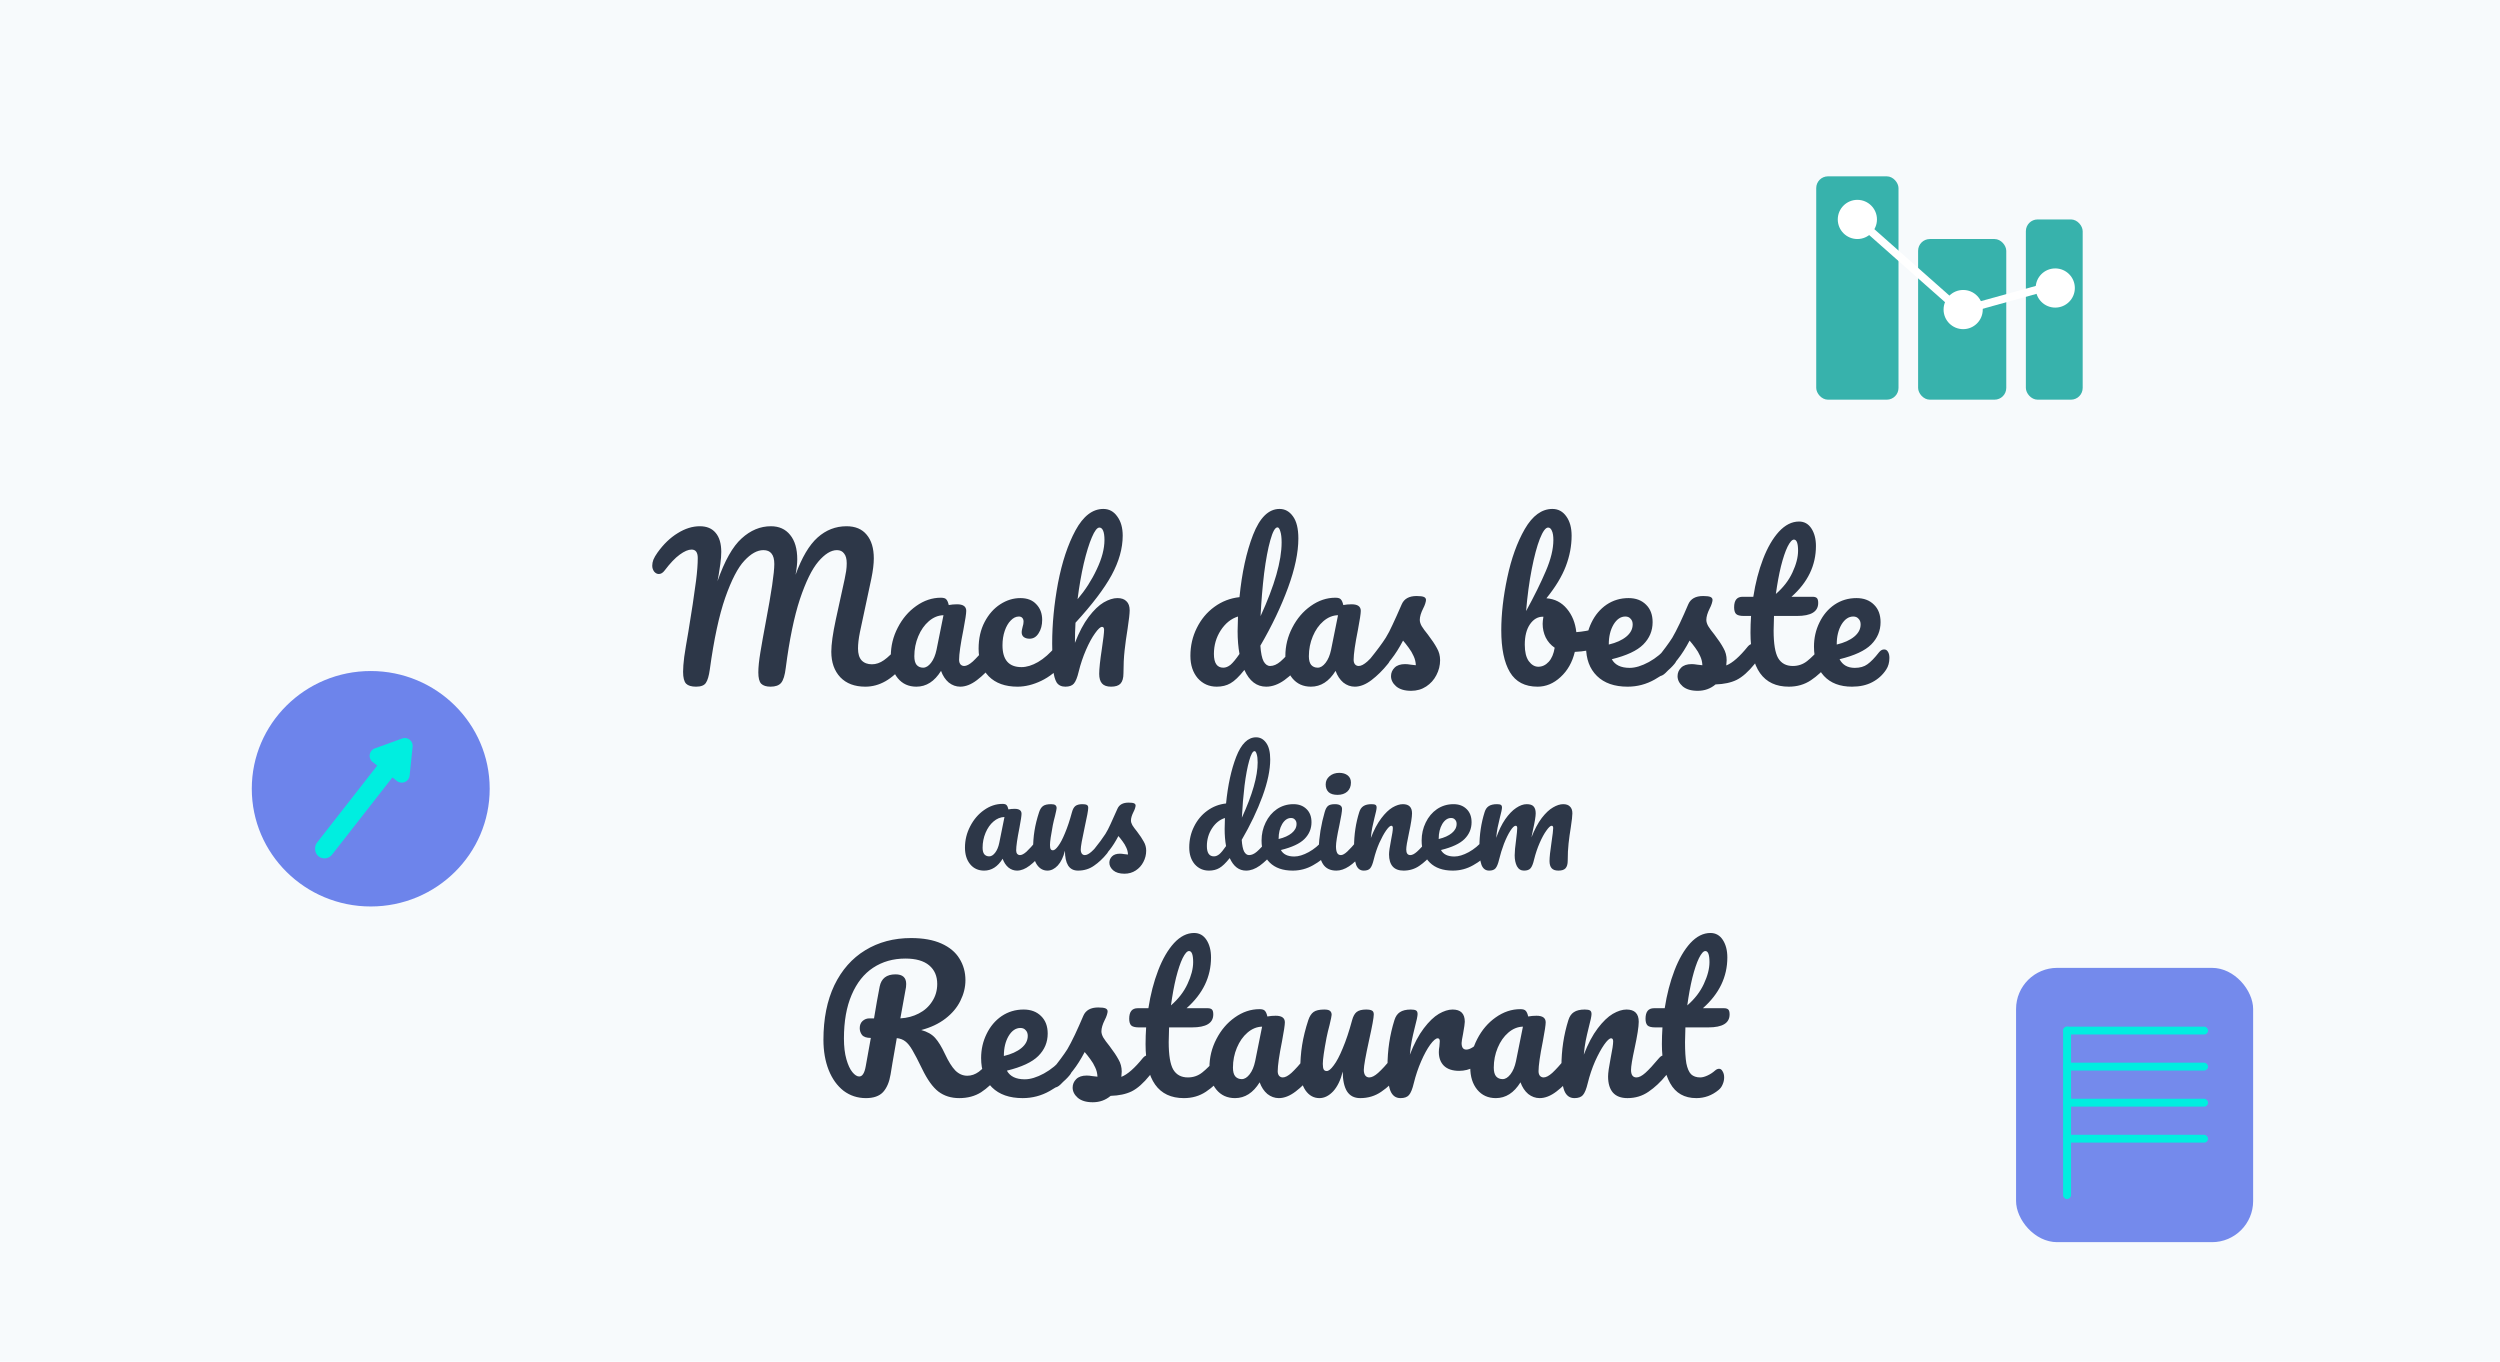 <svg width="1276" height="695" viewBox="0 0 1276 695" fill="none" xmlns="http://www.w3.org/2000/svg">
<rect width="1276" height="695" fill="#F7FAFC"/>
<g filter="url(#filter0_d)">
<path d="M355.272 348.48C352.904 348.48 351.208 347.968 350.184 346.944C349.16 345.856 348.648 343.84 348.648 340.896C348.648 338.912 348.84 336.384 349.224 333.312C349.672 330.176 350.376 325.888 351.336 320.448C353 310.4 354.312 301.696 355.272 294.336C355.848 289.728 356.136 285.888 356.136 282.816C356.136 279.936 355.08 278.496 352.968 278.496C351.304 278.496 349.288 279.36 346.92 281.088C344.616 282.752 342.056 285.44 339.24 289.152C338.344 290.368 337.352 290.976 336.264 290.976C335.368 290.976 334.568 290.56 333.864 289.728C333.224 288.832 332.904 287.84 332.904 286.752C332.904 285.728 333.096 284.704 333.48 283.68C333.928 282.592 334.632 281.376 335.592 280.032C338.664 275.744 342.088 272.448 345.864 270.144C349.64 267.776 353.416 266.592 357.192 266.592C360.712 266.592 363.4 267.712 365.256 269.952C367.176 272.192 368.136 275.456 368.136 279.744C368.136 281.472 367.976 283.52 367.656 285.888C367.336 288.192 367.048 290.08 366.792 291.552C366.536 293.024 366.344 294.048 366.216 294.624C369.864 284.192 373.96 276.928 378.504 272.832C383.048 268.672 388.04 266.592 393.48 266.592C397.64 266.592 400.904 268.064 403.272 271.008C405.704 273.952 406.92 278.112 406.92 283.488C406.92 285.6 406.632 288.224 406.056 291.36C409.256 282.528 413 276.192 417.288 272.352C421.576 268.512 426.504 266.592 432.072 266.592C436.552 266.592 439.976 268.032 442.344 270.912C444.776 273.792 445.992 277.824 445.992 283.008C445.992 285.824 445.576 289.248 444.744 293.28L438.888 320.736C438.248 323.936 437.928 326.688 437.928 328.992C437.928 331.68 438.536 333.696 439.752 335.04C441.032 336.384 442.792 337.056 445.032 337.056C447.144 337.056 449.192 336.352 451.176 334.944C453.224 333.536 455.624 331.2 458.376 327.936C459.144 327.04 460.008 326.592 460.968 326.592C461.8 326.592 462.44 326.976 462.888 327.744C463.4 328.512 463.656 329.568 463.656 330.912C463.656 333.408 463.048 335.392 461.832 336.864C458.504 340.896 455.208 343.84 451.944 345.696C448.68 347.552 445.256 348.48 441.672 348.48C436.232 348.48 431.976 346.88 428.904 343.68C425.832 340.416 424.296 336.064 424.296 330.624C424.296 326.848 425.064 321.376 426.6 314.208L430.44 296.64C430.568 296.064 430.792 295.04 431.112 293.568C431.432 292.096 431.688 290.72 431.88 289.44C432.072 288.096 432.168 286.784 432.168 285.504C432.168 283.264 431.72 281.6 430.824 280.512C429.992 279.36 428.776 278.784 427.176 278.784C424.168 278.784 421 280.736 417.672 284.64C414.408 288.48 411.272 294.88 408.264 303.84C405.32 312.8 402.92 324.448 401.064 338.784C400.616 342.624 399.816 345.216 398.664 346.56C397.576 347.84 395.784 348.48 393.288 348.48C391.112 348.48 389.512 347.968 388.488 346.944C387.528 345.92 387.048 344 387.048 341.184C387.048 338.56 387.4 335.136 388.104 330.912C388.808 326.624 389.704 321.6 390.792 315.84C393.736 300.352 395.208 290.368 395.208 285.888C395.208 283.456 394.728 281.664 393.768 280.512C392.872 279.36 391.496 278.784 389.64 278.784C386.504 278.784 383.272 280.576 379.944 284.16C376.616 287.68 373.352 293.984 370.152 303.072C367.016 312.096 364.392 324.32 362.28 339.744C361.832 343.008 361.16 345.28 360.264 346.56C359.432 347.84 357.768 348.48 355.272 348.48ZM467.729 348.48C463.761 348.48 460.593 347.04 458.225 344.16C455.857 341.28 454.673 337.504 454.673 332.832C454.673 327.712 455.857 322.88 458.225 318.336C460.593 313.728 463.729 310.048 467.633 307.296C471.601 304.48 475.793 303.072 480.209 303.072C481.617 303.072 482.545 303.36 482.993 303.936C483.505 304.448 483.921 305.408 484.241 306.816C485.585 306.56 486.993 306.432 488.465 306.432C491.601 306.432 493.169 307.552 493.169 309.792C493.169 311.136 492.689 314.336 491.729 319.392C490.257 326.752 489.521 331.872 489.521 334.752C489.521 335.712 489.745 336.48 490.193 337.056C490.705 337.632 491.345 337.92 492.113 337.92C493.329 337.92 494.801 337.152 496.529 335.616C498.257 334.016 500.593 331.456 503.537 327.936C504.305 327.04 505.169 326.592 506.129 326.592C506.961 326.592 507.601 326.976 508.049 327.744C508.561 328.512 508.817 329.568 508.817 330.912C508.817 333.472 508.209 335.456 506.993 336.864C504.369 340.128 501.585 342.88 498.641 345.12C495.697 347.36 492.849 348.48 490.097 348.48C487.985 348.48 486.033 347.776 484.241 346.368C482.513 344.896 481.201 342.912 480.305 340.416C476.977 345.792 472.785 348.48 467.729 348.48ZM471.185 338.784C472.593 338.784 473.937 337.952 475.217 336.288C476.497 334.624 477.425 332.416 478.001 329.664L481.553 312C478.865 312.064 476.369 313.088 474.065 315.072C471.825 316.992 470.033 319.552 468.689 322.752C467.345 325.952 466.673 329.344 466.673 332.928C466.673 334.912 467.057 336.384 467.825 337.344C468.657 338.304 469.777 338.784 471.185 338.784ZM519.35 348.48C513.078 348.48 508.182 346.72 504.662 343.2C501.206 339.616 499.478 334.912 499.478 329.088C499.478 323.904 500.502 319.36 502.55 315.456C504.598 311.552 507.254 308.544 510.518 306.432C513.782 304.32 517.206 303.264 520.79 303.264C524.31 303.264 527.03 304.32 528.95 306.432C530.934 308.48 531.926 311.136 531.926 314.4C531.926 317.088 531.318 319.36 530.102 321.216C528.95 323.072 527.414 324 525.494 324C524.278 324 523.286 323.712 522.518 323.136C521.814 322.56 521.462 321.76 521.462 320.736C521.462 320.288 521.526 319.776 521.654 319.2C521.782 318.624 521.878 318.208 521.942 317.952C522.262 316.992 522.422 316.096 522.422 315.264C522.422 314.432 522.198 313.792 521.75 313.344C521.366 312.896 520.79 312.672 520.022 312.672C518.55 312.672 517.174 313.344 515.894 314.688C514.614 315.968 513.59 317.728 512.822 319.968C512.054 322.208 511.67 324.672 511.67 327.36C511.67 334.784 514.902 338.496 521.366 338.496C523.99 338.496 526.806 337.632 529.814 335.904C532.886 334.112 535.894 331.456 538.838 327.936C539.606 327.04 540.47 326.592 541.43 326.592C542.262 326.592 542.902 326.976 543.35 327.744C543.862 328.512 544.118 329.568 544.118 330.912C544.118 333.344 543.51 335.328 542.294 336.864C539.286 340.576 535.67 343.456 531.446 345.504C527.286 347.488 523.254 348.48 519.35 348.48ZM570.342 303.264C572.39 303.264 573.926 303.808 574.95 304.896C576.038 305.92 576.582 307.456 576.582 309.504C576.582 311.168 576.23 314.304 575.526 318.912C574.886 322.816 574.374 326.528 573.99 330.048C573.606 333.504 573.414 337.376 573.414 341.664C573.414 344.096 572.902 345.856 571.878 346.944C570.918 347.968 569.318 348.48 567.078 348.48C564.966 348.48 563.43 347.936 562.47 346.848C561.51 345.76 561.03 344.128 561.03 341.952C561.03 339.392 561.478 335.168 562.374 329.28C563.142 324.16 563.526 320.896 563.526 319.488C563.526 318.464 563.174 317.952 562.47 317.952C561.638 317.952 560.454 319.04 558.918 321.216C557.382 323.328 555.846 326.144 554.31 329.664C552.774 333.184 551.526 336.896 550.566 340.8C549.862 343.808 549.03 345.856 548.07 346.944C547.174 347.968 545.734 348.48 543.75 348.48C541.766 348.48 540.294 347.776 539.334 346.368C538.438 344.896 537.83 342.656 537.51 339.648C537.19 336.64 537.03 332.224 537.03 326.4C537.03 316.544 538.022 306.272 540.006 295.584C542.054 284.896 545.03 275.936 548.934 268.704C552.902 261.408 557.638 257.76 563.142 257.76C566.086 257.76 568.454 259.04 570.246 261.6C572.102 264.096 573.03 267.36 573.03 271.392C573.03 277.856 571.142 284.576 567.366 291.552C563.59 298.464 557.446 306.56 548.934 315.84C548.742 319.168 548.646 322.592 548.646 326.112C550.758 320.672 553.094 316.256 555.654 312.864C558.278 309.408 560.838 306.944 563.334 305.472C565.894 304 568.23 303.264 570.342 303.264ZM561.126 267.264C559.974 267.264 558.694 268.928 557.286 272.256C555.878 275.52 554.502 279.968 553.158 285.6C551.878 291.168 550.822 297.248 549.99 303.84C553.958 299.168 557.222 294.08 559.782 288.576C562.406 283.072 563.718 278.08 563.718 273.6C563.718 271.552 563.494 269.984 563.046 268.896C562.598 267.808 561.958 267.264 561.126 267.264ZM663.355 326.592C664.187 326.592 664.827 326.976 665.275 327.744C665.787 328.512 666.043 329.568 666.043 330.912C666.043 333.472 665.435 335.456 664.219 336.864C661.595 340.064 658.715 342.816 655.579 345.12C652.443 347.36 649.339 348.48 646.267 348.48C641.403 348.48 637.691 345.632 635.131 339.936C632.443 343.328 630.075 345.6 628.027 346.752C626.043 347.904 623.707 348.48 621.019 348.48C617.115 348.48 613.883 347.04 611.323 344.16C608.827 341.216 607.579 337.408 607.579 332.736C607.579 327.616 608.667 322.88 610.843 318.528C613.019 314.112 615.995 310.528 619.771 307.776C623.611 304.96 627.899 303.296 632.635 302.784C633.851 290.368 636.155 279.776 639.547 271.008C643.003 262.176 647.515 257.76 653.083 257.76C655.835 257.76 658.107 259.008 659.899 261.504C661.755 264 662.683 267.776 662.683 272.832C662.683 280 660.923 288.384 657.403 297.984C653.883 307.584 649.179 317.44 643.291 327.552C643.547 331.264 644.091 333.92 644.923 335.52C645.819 337.12 646.939 337.92 648.283 337.92C650.011 337.92 651.771 337.152 653.563 335.616C655.355 334.08 657.755 331.52 660.763 327.936C661.531 327.04 662.395 326.592 663.355 326.592ZM652.027 267.168C650.811 267.168 649.595 269.344 648.379 273.696C647.163 277.984 646.107 283.616 645.211 290.592C644.379 297.568 643.771 304.864 643.387 312.48C650.555 296.864 654.139 284.32 654.139 274.848C654.139 272.416 653.915 270.528 653.467 269.184C653.083 267.84 652.603 267.168 652.027 267.168ZM624.379 338.784C625.595 338.784 626.811 338.304 628.027 337.344C629.243 336.32 630.779 334.464 632.635 331.776C631.995 328.32 631.675 324.448 631.675 320.16C631.675 318.624 631.739 316.128 631.867 312.672C628.347 313.76 625.403 316.128 623.035 319.776C620.731 323.36 619.579 327.36 619.579 331.776C619.579 336.448 621.179 338.784 624.379 338.784ZM669.104 348.48C665.136 348.48 661.968 347.04 659.6 344.16C657.232 341.28 656.048 337.504 656.048 332.832C656.048 327.712 657.232 322.88 659.6 318.336C661.968 313.728 665.104 310.048 669.008 307.296C672.976 304.48 677.168 303.072 681.584 303.072C682.992 303.072 683.92 303.36 684.368 303.936C684.88 304.448 685.296 305.408 685.616 306.816C686.96 306.56 688.368 306.432 689.84 306.432C692.976 306.432 694.544 307.552 694.544 309.792C694.544 311.136 694.064 314.336 693.104 319.392C691.632 326.752 690.896 331.872 690.896 334.752C690.896 335.712 691.12 336.48 691.568 337.056C692.08 337.632 692.72 337.92 693.488 337.92C694.704 337.92 696.176 337.152 697.904 335.616C699.632 334.016 701.968 331.456 704.912 327.936C705.68 327.04 706.544 326.592 707.504 326.592C708.336 326.592 708.976 326.976 709.424 327.744C709.936 328.512 710.192 329.568 710.192 330.912C710.192 333.472 709.584 335.456 708.368 336.864C705.744 340.128 702.96 342.88 700.016 345.12C697.072 347.36 694.224 348.48 691.472 348.48C689.36 348.48 687.408 347.776 685.616 346.368C683.888 344.896 682.576 342.912 681.68 340.416C678.352 345.792 674.16 348.48 669.104 348.48ZM672.56 338.784C673.968 338.784 675.312 337.952 676.592 336.288C677.872 334.624 678.8 332.416 679.376 329.664L682.928 312C680.24 312.064 677.744 313.088 675.44 315.072C673.2 316.992 671.408 319.552 670.064 322.752C668.72 325.952 668.048 329.344 668.048 332.928C668.048 334.912 668.432 336.384 669.2 337.344C670.032 338.304 671.152 338.784 672.56 338.784ZM720.245 350.592C716.917 350.592 714.357 349.824 712.565 348.288C710.837 346.752 709.973 345.024 709.973 343.104C709.973 341.44 710.581 340 711.797 338.784C713.013 337.568 714.805 336.96 717.173 336.96C718.005 336.96 718.965 337.056 720.053 337.248C721.205 337.376 722.069 337.472 722.645 337.536C722.581 335.872 722.197 334.304 721.493 332.832C720.853 331.36 720.021 329.952 718.997 328.608C717.973 327.2 717.013 325.984 716.117 324.96C714.133 328.736 712.149 331.872 710.165 334.368C708.245 336.864 706.133 339.232 703.829 341.472C702.677 342.624 701.461 343.2 700.181 343.2C699.157 343.2 698.325 342.848 697.685 342.144C697.045 341.376 696.725 340.448 696.725 339.36C696.725 338.08 697.173 336.896 698.069 335.808L699.317 334.272C702.837 329.92 705.493 326.336 707.285 323.52C708.437 321.664 709.589 319.456 710.741 316.896C711.957 314.336 713.525 310.848 715.445 306.432C716.661 303.616 719.189 302.208 723.029 302.208C724.821 302.208 726.069 302.368 726.773 302.688C727.477 303.008 727.829 303.52 727.829 304.224C727.829 304.608 727.701 305.216 727.445 306.048C727.189 306.88 726.837 307.712 726.389 308.544C725.237 310.848 724.661 312.8 724.661 314.4C724.661 315.36 724.981 316.416 725.621 317.568C726.325 318.72 727.381 320.16 728.789 321.888C730.837 324.576 732.373 326.88 733.397 328.8C734.485 330.656 735.029 332.704 735.029 334.944C735.029 337.632 734.389 340.192 733.109 342.624C731.893 344.992 730.165 346.912 727.925 348.384C725.685 349.856 723.125 350.592 720.245 350.592ZM816.649 318.528C817.481 318.528 818.121 318.944 818.569 319.776C819.017 320.608 819.241 321.664 819.241 322.944C819.241 324.544 819.017 325.792 818.569 326.688C818.121 327.52 817.417 328.096 816.457 328.416C812.617 329.76 808.393 330.528 803.785 330.72C802.505 336.032 800.073 340.32 796.489 343.584C792.969 346.848 789.065 348.48 784.777 348.48C778.313 348.48 773.609 346.016 770.665 341.088C767.721 336.16 766.249 329.024 766.249 319.68C766.249 311.424 767.273 302.464 769.321 292.8C771.369 283.072 774.345 274.816 778.249 268.032C782.217 261.184 786.921 257.76 792.361 257.76C795.305 257.76 797.673 259.04 799.465 261.6C801.257 264.096 802.153 267.36 802.153 271.392C802.153 276.64 801.161 281.856 799.177 287.04C797.193 292.224 793.897 297.664 789.289 303.36C793.577 303.68 797.065 305.472 799.753 308.736C802.441 311.936 804.041 315.904 804.553 320.64C807.561 320.448 811.145 319.808 815.305 318.72C815.689 318.592 816.137 318.528 816.649 318.528ZM790.153 267.264C788.873 267.264 787.465 269.184 785.929 273.024C784.457 276.8 783.081 281.952 781.801 288.48C780.521 295.008 779.561 302.144 778.921 309.888C783.145 302.144 786.505 295.328 789.001 289.44C791.561 283.488 792.841 278.208 792.841 273.6C792.841 271.552 792.585 269.984 792.073 268.896C791.625 267.808 790.985 267.264 790.153 267.264ZM785.161 338.304C787.145 338.304 788.905 337.472 790.441 335.808C791.977 334.144 793.001 331.744 793.513 328.608C791.529 327.264 789.993 325.504 788.905 323.328C787.881 321.152 787.369 318.848 787.369 316.416C787.369 315.52 787.497 314.304 787.753 312.768H787.465C784.841 312.768 782.633 314.08 780.841 316.704C779.113 319.264 778.249 322.72 778.249 327.072C778.249 330.72 778.921 333.504 780.265 335.424C781.673 337.344 783.305 338.304 785.161 338.304ZM853.768 326.592C854.6 326.592 855.24 326.976 855.688 327.744C856.2 328.512 856.456 329.568 856.456 330.912C856.456 333.472 855.848 335.456 854.632 336.864C852.264 339.744 848.904 342.4 844.552 344.832C840.264 347.264 835.656 348.48 830.728 348.48C824.008 348.48 818.792 346.656 815.08 343.008C811.368 339.36 809.512 334.368 809.512 328.032C809.512 323.616 810.44 319.52 812.296 315.744C814.152 311.904 816.712 308.864 819.976 306.624C823.304 304.384 827.048 303.264 831.208 303.264C834.92 303.264 837.896 304.384 840.136 306.624C842.376 308.8 843.496 311.776 843.496 315.552C843.496 319.968 841.896 323.776 838.696 326.976C835.56 330.112 830.216 332.608 822.664 334.464C824.264 337.408 827.304 338.88 831.784 338.88C834.664 338.88 837.928 337.888 841.576 335.904C845.288 333.856 848.488 331.2 851.176 327.936C851.944 327.04 852.808 326.592 853.768 326.592ZM829.576 312.672C827.208 312.672 825.192 314.048 823.528 316.8C821.928 319.552 821.128 322.88 821.128 326.784V326.976C824.904 326.08 827.88 324.736 830.056 322.944C832.232 321.152 833.32 319.072 833.32 316.704C833.32 315.488 832.968 314.528 832.264 313.824C831.624 313.056 830.728 312.672 829.576 312.672ZM866.495 350.592C863.167 350.592 860.607 349.824 858.815 348.288C857.087 346.752 856.223 345.024 856.223 343.104C856.223 341.44 856.831 340 858.047 338.784C859.263 337.568 861.055 336.96 863.423 336.96C864.255 336.96 865.215 337.056 866.303 337.248C867.455 337.376 868.319 337.472 868.895 337.536C868.831 335.872 868.447 334.304 867.743 332.832C867.103 331.36 866.271 329.952 865.247 328.608C864.223 327.2 863.263 325.984 862.367 324.96C860.383 328.736 858.399 331.872 856.415 334.368C854.495 336.864 852.383 339.232 850.079 341.472C848.927 342.624 847.711 343.2 846.431 343.2C845.407 343.2 844.575 342.848 843.935 342.144C843.295 341.376 842.975 340.448 842.975 339.36C842.975 338.08 843.423 336.896 844.319 335.808L845.567 334.272C849.087 329.92 851.743 326.336 853.535 323.52C854.623 321.664 855.903 319.2 857.375 316.128C858.847 312.992 860.287 309.76 861.695 306.432C862.911 303.616 865.439 302.208 869.279 302.208C871.071 302.208 872.319 302.368 873.023 302.688C873.727 303.008 874.079 303.52 874.079 304.224C874.079 304.608 873.951 305.216 873.695 306.048C873.439 306.88 873.087 307.712 872.639 308.544C871.487 310.848 870.911 312.8 870.911 314.4C870.911 315.36 871.231 316.416 871.871 317.568C872.575 318.72 873.631 320.16 875.039 321.888C877.087 324.576 878.623 326.88 879.647 328.8C880.735 330.656 881.279 332.704 881.279 334.944C881.279 335.584 881.215 336.48 881.087 337.632C884.223 336.416 887.903 333.184 892.127 327.936C892.895 327.04 893.759 326.592 894.719 326.592C895.551 326.592 896.191 326.976 896.639 327.744C897.151 328.512 897.407 329.568 897.407 330.912C897.407 333.344 896.799 335.328 895.583 336.864C892.383 340.832 889.311 343.552 886.367 345.024C883.487 346.432 879.903 347.2 875.615 347.328C873.055 349.504 870.015 350.592 866.495 350.592ZM932.424 326.592C933.256 326.592 933.896 326.976 934.344 327.744C934.856 328.512 935.112 329.568 935.112 330.912C935.112 333.472 934.504 335.456 933.288 336.864C930.536 340.256 927.528 343.04 924.264 345.216C921 347.392 917.256 348.48 913.032 348.48C899.976 348.48 893.448 339.296 893.448 320.928C893.448 318.112 893.544 315.264 893.736 312.384H889.992C888.072 312.384 886.76 312.032 886.056 311.328C885.416 310.624 885.096 309.504 885.096 307.968C885.096 304.384 886.536 302.592 889.416 302.592H894.888C895.976 295.552 897.64 289.12 899.88 283.296C902.12 277.472 904.808 272.832 907.944 269.376C911.144 265.92 914.568 264.192 918.216 264.192C920.904 264.192 923.016 265.376 924.552 267.744C926.088 270.112 926.856 273.088 926.856 276.672C926.856 286.592 922.696 295.232 914.376 302.592H925.128C926.152 302.592 926.888 302.816 927.336 303.264C927.784 303.712 928.008 304.544 928.008 305.76C928.008 310.176 924.392 312.384 917.16 312.384H905.448C905.32 315.584 905.256 318.08 905.256 319.872C905.256 326.528 906.024 331.2 907.56 333.888C909.16 336.576 911.656 337.92 915.048 337.92C917.8 337.92 920.232 337.088 922.344 335.424C924.456 333.76 926.952 331.264 929.832 327.936C930.6 327.04 931.464 326.592 932.424 326.592ZM915.624 273.408C914.664 273.408 913.576 274.624 912.36 277.056C911.208 279.424 910.088 282.752 909 287.04C907.976 291.264 907.112 295.968 906.408 301.152C910.184 297.888 913 294.24 914.856 290.208C916.776 286.112 917.736 282.4 917.736 279.072C917.736 275.296 917.032 273.408 915.624 273.408ZM961.664 329.472C962.496 329.472 963.136 329.856 963.584 330.624C964.096 331.392 964.352 332.448 964.352 333.792C964.352 336.096 963.808 338.08 962.72 339.744C960.928 342.496 958.56 344.64 955.616 346.176C952.736 347.712 949.28 348.48 945.248 348.48C939.104 348.48 934.336 346.656 930.944 343.008C927.552 339.296 925.855 334.304 925.855 328.032C925.855 323.616 926.784 319.52 928.64 315.744C930.496 311.904 933.056 308.864 936.32 306.624C939.648 304.384 943.392 303.264 947.552 303.264C951.264 303.264 954.24 304.384 956.48 306.624C958.72 308.8 959.84 311.776 959.84 315.552C959.84 319.968 958.24 323.776 955.04 326.976C951.904 330.112 946.528 332.608 938.912 334.464C940.448 337.408 943.04 338.88 946.688 338.88C949.312 338.88 951.456 338.272 953.12 337.056C954.848 335.84 956.832 333.792 959.072 330.912C959.84 329.952 960.704 329.472 961.664 329.472ZM945.92 312.672C943.552 312.672 941.536 314.048 939.872 316.8C938.272 319.552 937.472 322.88 937.472 326.784V326.976C941.248 326.08 944.224 324.736 946.4 322.944C948.576 321.152 949.664 319.072 949.664 316.704C949.664 315.488 949.312 314.528 948.608 313.824C947.968 313.056 947.072 312.672 945.92 312.672Z" fill="#2D3748"/>
<path d="M502.312 442.36C499.336 442.36 496.96 441.28 495.184 439.12C493.408 436.96 492.52 434.128 492.52 430.624C492.52 426.784 493.408 423.16 495.184 419.752C496.96 416.296 499.312 413.536 502.24 411.472C505.216 409.36 508.36 408.304 511.672 408.304C512.728 408.304 513.424 408.52 513.76 408.952C514.144 409.336 514.456 410.056 514.696 411.112C515.704 410.92 516.76 410.824 517.864 410.824C520.216 410.824 521.392 411.664 521.392 413.344C521.392 414.352 521.032 416.752 520.312 420.544C519.208 426.064 518.656 429.904 518.656 432.064C518.656 432.784 518.824 433.36 519.16 433.792C519.544 434.224 520.024 434.44 520.6 434.44C521.512 434.44 522.616 433.864 523.912 432.712C525.208 431.512 526.96 429.592 529.168 426.952C529.744 426.28 530.392 425.944 531.112 425.944C531.736 425.944 532.216 426.232 532.552 426.808C532.936 427.384 533.128 428.176 533.128 429.184C533.128 431.104 532.672 432.592 531.76 433.648C529.792 436.096 527.704 438.16 525.496 439.84C523.288 441.52 521.152 442.36 519.088 442.36C517.504 442.36 516.04 441.832 514.696 440.776C513.4 439.672 512.416 438.184 511.744 436.312C509.248 440.344 506.104 442.36 502.312 442.36ZM504.904 435.088C505.96 435.088 506.968 434.464 507.928 433.216C508.888 431.968 509.584 430.312 510.016 428.248L512.68 415C510.664 415.048 508.792 415.816 507.064 417.304C505.384 418.744 504.04 420.664 503.032 423.064C502.024 425.464 501.52 428.008 501.52 430.696C501.52 432.184 501.808 433.288 502.384 434.008C503.008 434.728 503.848 435.088 504.904 435.088ZM534.62 442.36C532.46 442.36 530.684 441.376 529.292 439.408C527.948 437.392 527.276 434.896 527.276 431.92C527.276 428.32 527.516 425.032 527.996 422.056C528.476 419.032 529.268 415.84 530.372 412.48C530.852 411.04 531.524 410.008 532.388 409.384C533.252 408.76 534.62 408.448 536.492 408.448C537.548 408.448 538.268 408.616 538.652 408.952C539.084 409.288 539.3 409.792 539.3 410.464C539.3 410.848 539.036 412.144 538.508 414.352C538.028 416.128 537.644 417.736 537.356 419.176C536.396 424.216 535.916 427.576 535.916 429.256C535.916 430.264 536.036 430.984 536.276 431.416C536.516 431.8 536.9 431.992 537.428 431.992C538.148 431.992 539.036 431.272 540.092 429.832C541.196 428.392 542.348 426.208 543.548 423.28C544.796 420.352 545.996 416.752 547.148 412.48C547.532 411.04 548.108 410.008 548.876 409.384C549.692 408.76 550.892 408.448 552.476 408.448C553.58 408.448 554.348 408.592 554.78 408.88C555.212 409.12 555.428 409.6 555.428 410.32C555.428 411.52 554.828 414.808 553.628 420.184C552.284 426.328 551.612 430.12 551.612 431.56C551.612 432.472 551.804 433.192 552.188 433.72C552.572 434.2 553.076 434.44 553.7 434.44C554.66 434.44 555.788 433.864 557.084 432.712C558.428 431.512 560.204 429.592 562.412 426.952C562.988 426.28 563.636 425.944 564.356 425.944C564.98 425.944 565.46 426.232 565.796 426.808C566.18 427.384 566.372 428.176 566.372 429.184C566.372 431.104 565.916 432.592 565.004 433.648C562.94 436.192 560.708 438.28 558.308 439.912C555.956 441.544 553.268 442.36 550.244 442.36C547.94 442.36 546.236 441.472 545.132 439.696C544.076 437.92 543.548 435.424 543.548 432.208C542.732 435.472 541.508 437.992 539.876 439.768C538.244 441.496 536.492 442.36 534.62 442.36ZM573.926 443.944C571.43 443.944 569.51 443.368 568.166 442.216C566.87 441.064 566.222 439.768 566.222 438.328C566.222 437.08 566.678 436 567.59 435.088C568.502 434.176 569.846 433.72 571.622 433.72C572.246 433.72 572.966 433.792 573.782 433.936C574.646 434.032 575.294 434.104 575.726 434.152C575.678 432.904 575.39 431.728 574.862 430.624C574.382 429.52 573.758 428.464 572.99 427.456C572.222 426.4 571.502 425.488 570.83 424.72C569.342 427.552 567.854 429.904 566.366 431.776C564.926 433.648 563.342 435.424 561.614 437.104C560.75 437.968 559.838 438.4 558.878 438.4C558.11 438.4 557.486 438.136 557.006 437.608C556.526 437.032 556.286 436.336 556.286 435.52C556.286 434.56 556.622 433.672 557.294 432.856L558.23 431.704C560.87 428.44 562.862 425.752 564.206 423.64C565.07 422.248 565.934 420.592 566.798 418.672C567.71 416.752 568.886 414.136 570.326 410.824C571.238 408.712 573.134 407.656 576.014 407.656C577.358 407.656 578.294 407.776 578.822 408.016C579.35 408.256 579.614 408.64 579.614 409.168C579.614 409.456 579.518 409.912 579.326 410.536C579.134 411.16 578.87 411.784 578.534 412.408C577.67 414.136 577.238 415.6 577.238 416.8C577.238 417.52 577.478 418.312 577.958 419.176C578.486 420.04 579.278 421.12 580.334 422.416C581.87 424.432 583.022 426.16 583.79 427.6C584.606 428.992 585.014 430.528 585.014 432.208C585.014 434.224 584.534 436.144 583.574 437.968C582.662 439.744 581.366 441.184 579.686 442.288C578.006 443.392 576.086 443.944 573.926 443.944ZM648.821 425.944C649.445 425.944 649.925 426.232 650.261 426.808C650.645 427.384 650.837 428.176 650.837 429.184C650.837 431.104 650.381 432.592 649.469 433.648C647.501 436.048 645.341 438.112 642.989 439.84C640.637 441.52 638.309 442.36 636.005 442.36C632.357 442.36 629.573 440.224 627.653 435.952C625.637 438.496 623.861 440.2 622.325 441.064C620.837 441.928 619.085 442.36 617.069 442.36C614.141 442.36 611.717 441.28 609.797 439.12C607.925 436.912 606.989 434.056 606.989 430.552C606.989 426.712 607.805 423.16 609.437 419.896C611.069 416.584 613.301 413.896 616.133 411.832C619.013 409.72 622.229 408.472 625.781 408.088C626.693 398.776 628.421 390.832 630.965 384.256C633.557 377.632 636.941 374.32 641.117 374.32C643.181 374.32 644.885 375.256 646.229 377.128C647.621 379 648.317 381.832 648.317 385.624C648.317 391 646.997 397.288 644.357 404.488C641.717 411.688 638.189 419.08 633.773 426.664C633.965 429.448 634.373 431.44 634.997 432.64C635.669 433.84 636.509 434.44 637.517 434.44C638.813 434.44 640.133 433.864 641.477 432.712C642.821 431.56 644.621 429.64 646.877 426.952C647.453 426.28 648.101 425.944 648.821 425.944ZM640.325 381.376C639.413 381.376 638.501 383.008 637.589 386.272C636.677 389.488 635.885 393.712 635.213 398.944C634.589 404.176 634.133 409.648 633.845 415.36C639.221 403.648 641.909 394.24 641.909 387.136C641.909 385.312 641.741 383.896 641.405 382.888C641.117 381.88 640.757 381.376 640.325 381.376ZM619.589 435.088C620.501 435.088 621.413 434.728 622.325 434.008C623.237 433.24 624.389 431.848 625.781 429.832C625.301 427.24 625.061 424.336 625.061 421.12C625.061 419.968 625.109 418.096 625.205 415.504C622.565 416.32 620.357 418.096 618.581 420.832C616.853 423.52 615.989 426.52 615.989 429.832C615.989 433.336 617.189 435.088 619.589 435.088ZM677.091 425.944C677.715 425.944 678.195 426.232 678.531 426.808C678.915 427.384 679.107 428.176 679.107 429.184C679.107 431.104 678.651 432.592 677.739 433.648C675.963 435.808 673.443 437.8 670.179 439.624C666.963 441.448 663.507 442.36 659.811 442.36C654.771 442.36 650.859 440.992 648.075 438.256C645.291 435.52 643.899 431.776 643.899 427.024C643.899 423.712 644.595 420.64 645.987 417.808C647.379 414.928 649.299 412.648 651.747 410.968C654.243 409.288 657.051 408.448 660.171 408.448C662.955 408.448 665.187 409.288 666.867 410.968C668.547 412.6 669.387 414.832 669.387 417.664C669.387 420.976 668.187 423.832 665.787 426.232C663.435 428.584 659.427 430.456 653.763 431.848C654.963 434.056 657.243 435.16 660.603 435.16C662.763 435.16 665.211 434.416 667.947 432.928C670.731 431.392 673.131 429.4 675.147 426.952C675.723 426.28 676.371 425.944 677.091 425.944ZM658.947 415.504C657.171 415.504 655.659 416.536 654.411 418.6C653.211 420.664 652.611 423.16 652.611 426.088V426.232C655.443 425.56 657.675 424.552 659.307 423.208C660.939 421.864 661.755 420.304 661.755 418.528C661.755 417.616 661.491 416.896 660.963 416.368C660.483 415.792 659.811 415.504 658.947 415.504ZM682.677 403.696C680.661 403.696 679.149 403.24 678.141 402.328C677.133 401.368 676.629 400.048 676.629 398.368C676.629 396.688 677.277 395.296 678.573 394.192C679.917 393.04 681.573 392.464 683.541 392.464C685.317 392.464 686.757 392.896 687.861 393.76C688.965 394.624 689.517 395.848 689.517 397.432C689.517 399.352 688.893 400.888 687.645 402.04C686.397 403.144 684.741 403.696 682.677 403.696ZM682.101 442.36C678.981 442.36 676.701 441.256 675.261 439.048C673.869 436.84 673.173 433.912 673.173 430.264C673.173 428.104 673.437 425.344 673.965 421.984C674.541 418.576 675.261 415.408 676.125 412.48C676.557 410.944 677.133 409.888 677.853 409.312C678.573 408.736 679.725 408.448 681.309 408.448C683.757 408.448 684.981 409.264 684.981 410.896C684.981 412.096 684.525 414.88 683.613 419.248C682.461 424.528 681.885 428.104 681.885 429.976C681.885 431.416 682.077 432.52 682.461 433.288C682.845 434.056 683.493 434.44 684.405 434.44C685.269 434.44 686.349 433.84 687.645 432.64C688.941 431.44 690.669 429.544 692.829 426.952C693.405 426.28 694.053 425.944 694.773 425.944C695.397 425.944 695.877 426.232 696.213 426.808C696.597 427.384 696.789 428.176 696.789 429.184C696.789 431.104 696.333 432.592 695.421 433.648C690.669 439.456 686.229 442.36 682.101 442.36ZM696.076 442.36C694.252 442.36 692.956 441.4 692.188 439.48C691.468 437.56 691.108 434.488 691.108 430.264C691.108 424.024 691.996 418.096 693.772 412.48C694.204 411.088 694.9 410.08 695.86 409.456C696.868 408.784 698.26 408.448 700.036 408.448C700.996 408.448 701.668 408.568 702.052 408.808C702.436 409.048 702.628 409.504 702.628 410.176C702.628 410.944 702.268 412.672 701.548 415.36C701.068 417.28 700.684 418.96 700.396 420.4C700.108 421.84 699.868 423.616 699.676 425.728C701.26 421.6 703.036 418.24 705.004 415.648C706.972 413.056 708.892 411.208 710.764 410.104C712.684 409 714.436 408.448 716.02 408.448C719.14 408.448 720.7 410.008 720.7 413.128C720.7 415 720.172 418.384 719.116 423.28C718.204 427.456 717.748 430.216 717.748 431.56C717.748 433.48 718.444 434.44 719.836 434.44C720.796 434.44 721.924 433.864 723.22 432.712C724.564 431.512 726.34 429.592 728.548 426.952C729.124 426.28 729.772 425.944 730.492 425.944C731.116 425.944 731.596 426.232 731.932 426.808C732.316 427.384 732.508 428.176 732.508 429.184C732.508 431.104 732.052 432.592 731.14 433.648C729.076 436.192 726.844 438.28 724.444 439.912C722.092 441.544 719.404 442.36 716.38 442.36C713.932 442.36 712.084 441.664 710.836 440.272C709.588 438.832 708.964 436.768 708.964 434.08C708.964 432.736 709.3 430.336 709.972 426.88C710.596 423.856 710.908 421.768 710.908 420.616C710.908 419.848 710.644 419.464 710.116 419.464C709.492 419.464 708.604 420.28 707.452 421.912C706.348 423.496 705.196 425.608 703.996 428.248C702.844 430.888 701.908 433.672 701.188 436.6C700.66 438.856 700.036 440.392 699.316 441.208C698.644 441.976 697.564 442.36 696.076 442.36ZM758.795 425.944C759.419 425.944 759.899 426.232 760.235 426.808C760.619 427.384 760.811 428.176 760.811 429.184C760.811 431.104 760.355 432.592 759.443 433.648C757.667 435.808 755.147 437.8 751.883 439.624C748.667 441.448 745.211 442.36 741.515 442.36C736.475 442.36 732.563 440.992 729.779 438.256C726.995 435.52 725.603 431.776 725.603 427.024C725.603 423.712 726.299 420.64 727.691 417.808C729.083 414.928 731.003 412.648 733.451 410.968C735.947 409.288 738.755 408.448 741.875 408.448C744.659 408.448 746.891 409.288 748.571 410.968C750.251 412.6 751.091 414.832 751.091 417.664C751.091 420.976 749.891 423.832 747.491 426.232C745.139 428.584 741.131 430.456 735.467 431.848C736.667 434.056 738.947 435.16 742.307 435.16C744.467 435.16 746.915 434.416 749.651 432.928C752.435 431.392 754.835 429.4 756.851 426.952C757.427 426.28 758.075 425.944 758.795 425.944ZM740.651 415.504C738.875 415.504 737.363 416.536 736.115 418.6C734.915 420.664 734.315 423.16 734.315 426.088V426.232C737.147 425.56 739.379 424.552 741.011 423.208C742.643 421.864 743.459 420.304 743.459 418.528C743.459 417.616 743.195 416.896 742.667 416.368C742.187 415.792 741.515 415.504 740.651 415.504ZM760.06 442.36C758.236 442.36 756.94 441.4 756.172 439.48C755.452 437.56 755.092 434.488 755.092 430.264C755.092 424.024 755.98 418.096 757.756 412.48C758.188 411.088 758.884 410.08 759.844 409.456C760.852 408.784 762.244 408.448 764.02 408.448C764.98 408.448 765.652 408.568 766.036 408.808C766.42 409.048 766.612 409.504 766.612 410.176C766.612 410.944 766.252 412.672 765.532 415.36C765.052 417.28 764.668 418.96 764.38 420.4C764.092 421.792 763.852 423.544 763.66 425.656C764.956 421.912 766.492 418.744 768.268 416.152C770.092 413.56 771.94 411.64 773.812 410.392C775.732 409.096 777.532 408.448 779.212 408.448C780.892 408.448 782.068 408.832 782.74 409.6C783.46 410.368 783.82 411.544 783.82 413.128C783.82 414.664 783.364 417.448 782.452 421.48C782.068 423.208 781.804 424.504 781.66 425.368C783.244 421.336 784.996 418.048 786.916 415.504C788.884 412.96 790.804 411.16 792.676 410.104C794.548 409 796.276 408.448 797.86 408.448C799.396 408.448 800.548 408.856 801.316 409.672C802.132 410.44 802.54 411.592 802.54 413.128C802.54 414.376 802.276 416.728 801.748 420.184C801.268 423.112 800.884 425.896 800.596 428.536C800.308 431.128 800.164 434.032 800.164 437.248C800.164 439.072 799.78 440.392 799.012 441.208C798.292 441.976 797.092 442.36 795.412 442.36C793.828 442.36 792.676 441.952 791.956 441.136C791.236 440.32 790.876 439.096 790.876 437.464C790.876 435.544 791.212 432.376 791.884 427.96C792.46 424.12 792.748 421.672 792.748 420.616C792.748 419.848 792.484 419.464 791.956 419.464C791.332 419.464 790.444 420.28 789.292 421.912C788.14 423.496 786.988 425.608 785.836 428.248C784.684 430.888 783.748 433.672 783.028 436.6C782.5 438.904 781.876 440.44 781.156 441.208C780.484 441.976 779.38 442.36 777.844 442.36C776.26 442.36 775.06 441.616 774.244 440.128C773.476 438.592 773.092 436.744 773.092 434.584C773.092 432.76 773.332 430.12 773.812 426.664C774.196 423.592 774.388 421.576 774.388 420.616C774.388 419.848 774.124 419.464 773.596 419.464C772.876 419.464 771.964 420.328 770.86 422.056C769.756 423.784 768.676 425.992 767.62 428.68C766.612 431.368 765.796 434.008 765.172 436.6C764.644 438.856 764.02 440.392 763.3 441.208C762.628 441.976 761.548 442.36 760.06 442.36Z" fill="#2D3748"/>
<path d="M509.176 536.592C510.008 536.592 510.648 536.976 511.096 537.744C511.608 538.512 511.864 539.568 511.864 540.912C511.864 543.408 511.256 545.392 510.04 546.864C506.968 550.576 503.864 553.456 500.728 555.504C497.592 557.488 493.88 558.48 489.592 558.48C485.432 558.48 481.88 557.36 478.936 555.12C476.056 552.88 473.304 549.04 470.68 543.6C468.568 539.248 466.904 536.048 465.688 534C464.472 531.888 463.256 530.384 462.04 529.488C460.888 528.592 459.448 528.048 457.72 527.856C457.464 529.2 456.728 533.424 455.512 540.528C455 543.728 454.68 545.68 454.552 546.384C453.912 550.288 452.632 553.296 450.712 555.408C448.792 557.456 445.88 558.48 441.976 558.48C437.688 558.48 433.88 557.232 430.552 554.736C427.288 552.176 424.76 548.656 422.968 544.176C421.176 539.632 420.28 534.48 420.28 528.72C420.28 517.968 422.136 508.688 425.848 500.88C429.624 493.072 434.872 487.12 441.592 483.024C448.376 478.864 456.184 476.784 465.016 476.784C471.16 476.784 476.312 477.712 480.472 479.568C484.632 481.424 487.704 483.984 489.688 487.248C491.736 490.512 492.76 494.192 492.76 498.288C492.76 501.872 491.896 505.392 490.168 508.848C488.504 512.24 485.976 515.248 482.584 517.872C479.192 520.496 475.064 522.448 470.2 523.728C473.272 524.56 475.64 525.904 477.304 527.76C478.968 529.616 480.632 532.336 482.296 535.92C484.088 539.76 485.848 542.576 487.576 544.368C489.368 546.16 491.416 547.056 493.72 547.056C495.768 547.056 497.72 546.384 499.576 545.04C501.432 543.632 503.768 541.264 506.584 537.936C507.352 537.04 508.216 536.592 509.176 536.592ZM444.472 527.76C442.296 527.76 440.792 527.248 439.96 526.224C439.192 525.2 438.808 524.048 438.808 522.768C438.808 521.232 439.288 520.016 440.248 519.12C441.272 518.224 442.424 517.776 443.704 517.776H446.104C447.128 511.504 448.088 506.096 448.984 501.552C449.816 497.392 452.504 495.312 457.048 495.312C460.696 495.312 462.52 496.944 462.52 500.208C462.52 500.912 462.488 501.456 462.424 501.84L459.544 517.776C463 517.584 466.136 516.752 468.952 515.28C471.832 513.808 474.104 511.76 475.768 509.136C477.496 506.512 478.36 503.536 478.36 500.208C478.36 496.176 476.984 493.008 474.232 490.704C471.48 488.4 467.448 487.248 462.136 487.248C455.864 487.248 450.36 488.816 445.624 491.952C440.952 495.024 437.304 499.632 434.68 505.776C432.056 511.856 430.744 519.28 430.744 528.048C430.744 532.144 431.16 535.664 431.992 538.608C432.824 541.552 433.848 543.76 435.064 545.232C436.28 546.704 437.432 547.44 438.52 547.44C439.352 547.44 440.024 547.024 440.536 546.192C441.112 545.36 441.56 544.016 441.88 542.16L444.472 527.76ZM545.018 536.592C545.85 536.592 546.49 536.976 546.938 537.744C547.45 538.512 547.706 539.568 547.706 540.912C547.706 543.472 547.098 545.456 545.882 546.864C543.514 549.744 540.154 552.4 535.802 554.832C531.514 557.264 526.906 558.48 521.978 558.48C515.258 558.48 510.042 556.656 506.33 553.008C502.618 549.36 500.762 544.368 500.762 538.032C500.762 533.616 501.69 529.52 503.546 525.744C505.402 521.904 507.962 518.864 511.226 516.624C514.554 514.384 518.298 513.264 522.458 513.264C526.17 513.264 529.146 514.384 531.386 516.624C533.626 518.8 534.746 521.776 534.746 525.552C534.746 529.968 533.146 533.776 529.946 536.976C526.81 540.112 521.466 542.608 513.914 544.464C515.514 547.408 518.554 548.88 523.034 548.88C525.914 548.88 529.178 547.888 532.826 545.904C536.538 543.856 539.738 541.2 542.426 537.936C543.194 537.04 544.058 536.592 545.018 536.592ZM520.826 522.672C518.458 522.672 516.442 524.048 514.778 526.8C513.178 529.552 512.378 532.88 512.378 536.784V536.976C516.154 536.08 519.13 534.736 521.306 532.944C523.482 531.152 524.57 529.072 524.57 526.704C524.57 525.488 524.218 524.528 523.514 523.824C522.874 523.056 521.978 522.672 520.826 522.672ZM557.745 560.592C554.417 560.592 551.857 559.824 550.065 558.288C548.337 556.752 547.473 555.024 547.473 553.104C547.473 551.44 548.081 550 549.297 548.784C550.513 547.568 552.305 546.96 554.673 546.96C555.505 546.96 556.465 547.056 557.553 547.248C558.705 547.376 559.569 547.472 560.145 547.536C560.081 545.872 559.697 544.304 558.993 542.832C558.353 541.36 557.521 539.952 556.497 538.608C555.473 537.2 554.513 535.984 553.617 534.96C551.633 538.736 549.649 541.872 547.665 544.368C545.745 546.864 543.633 549.232 541.329 551.472C540.177 552.624 538.961 553.2 537.681 553.2C536.657 553.2 535.825 552.848 535.185 552.144C534.545 551.376 534.225 550.448 534.225 549.36C534.225 548.08 534.673 546.896 535.569 545.808L536.817 544.272C540.337 539.92 542.993 536.336 544.785 533.52C545.873 531.664 547.153 529.2 548.625 526.128C550.097 522.992 551.537 519.76 552.945 516.432C554.161 513.616 556.689 512.208 560.529 512.208C562.321 512.208 563.569 512.368 564.273 512.688C564.977 513.008 565.329 513.52 565.329 514.224C565.329 514.608 565.201 515.216 564.945 516.048C564.689 516.88 564.337 517.712 563.889 518.544C562.737 520.848 562.161 522.8 562.161 524.4C562.161 525.36 562.481 526.416 563.121 527.568C563.825 528.72 564.881 530.16 566.289 531.888C568.337 534.576 569.873 536.88 570.897 538.8C571.985 540.656 572.529 542.704 572.529 544.944C572.529 545.584 572.465 546.48 572.337 547.632C575.473 546.416 579.153 543.184 583.377 537.936C584.145 537.04 585.009 536.592 585.969 536.592C586.801 536.592 587.441 536.976 587.889 537.744C588.401 538.512 588.657 539.568 588.657 540.912C588.657 543.344 588.049 545.328 586.833 546.864C583.633 550.832 580.561 553.552 577.617 555.024C574.737 556.432 571.153 557.2 566.865 557.328C564.305 559.504 561.265 560.592 557.745 560.592ZM623.674 536.592C624.506 536.592 625.146 536.976 625.594 537.744C626.106 538.512 626.362 539.568 626.362 540.912C626.362 543.472 625.754 545.456 624.538 546.864C621.786 550.256 618.778 553.04 615.514 555.216C612.25 557.392 608.506 558.48 604.282 558.48C591.226 558.48 584.698 549.296 584.698 530.928C584.698 528.112 584.794 525.264 584.986 522.384H581.242C579.322 522.384 578.01 522.032 577.306 521.328C576.666 520.624 576.346 519.504 576.346 517.968C576.346 514.384 577.786 512.592 580.666 512.592H586.138C587.226 505.552 588.89 499.12 591.13 493.296C593.37 487.472 596.058 482.832 599.194 479.376C602.394 475.92 605.818 474.192 609.466 474.192C612.154 474.192 614.266 475.376 615.802 477.744C617.338 480.112 618.106 483.088 618.106 486.672C618.106 496.592 613.946 505.232 605.626 512.592H616.378C617.402 512.592 618.138 512.816 618.586 513.264C619.034 513.712 619.258 514.544 619.258 515.76C619.258 520.176 615.642 522.384 608.41 522.384H596.698C596.57 525.584 596.506 528.08 596.506 529.872C596.506 536.528 597.274 541.2 598.81 543.888C600.41 546.576 602.906 547.92 606.298 547.92C609.05 547.92 611.482 547.088 613.594 545.424C615.706 543.76 618.202 541.264 621.082 537.936C621.85 537.04 622.714 536.592 623.674 536.592ZM606.874 483.408C605.914 483.408 604.826 484.624 603.61 487.056C602.458 489.424 601.338 492.752 600.25 497.04C599.226 501.264 598.362 505.968 597.658 511.152C601.434 507.888 604.25 504.24 606.106 500.208C608.026 496.112 608.986 492.4 608.986 489.072C608.986 485.296 608.282 483.408 606.874 483.408ZM630.354 558.48C626.386 558.48 623.218 557.04 620.85 554.16C618.482 551.28 617.298 547.504 617.298 542.832C617.298 537.712 618.482 532.88 620.85 528.336C623.218 523.728 626.354 520.048 630.258 517.296C634.226 514.48 638.418 513.072 642.834 513.072C644.242 513.072 645.17 513.36 645.618 513.936C646.13 514.448 646.546 515.408 646.866 516.816C648.21 516.56 649.618 516.432 651.09 516.432C654.226 516.432 655.794 517.552 655.794 519.792C655.794 521.136 655.314 524.336 654.354 529.392C652.882 536.752 652.146 541.872 652.146 544.752C652.146 545.712 652.37 546.48 652.818 547.056C653.33 547.632 653.97 547.92 654.738 547.92C655.954 547.92 657.426 547.152 659.154 545.616C660.882 544.016 663.218 541.456 666.162 537.936C666.93 537.04 667.794 536.592 668.754 536.592C669.586 536.592 670.226 536.976 670.674 537.744C671.186 538.512 671.442 539.568 671.442 540.912C671.442 543.472 670.834 545.456 669.618 546.864C666.994 550.128 664.21 552.88 661.266 555.12C658.322 557.36 655.474 558.48 652.722 558.48C650.61 558.48 648.658 557.776 646.866 556.368C645.138 554.896 643.826 552.912 642.93 550.416C639.602 555.792 635.41 558.48 630.354 558.48ZM633.81 548.784C635.218 548.784 636.562 547.952 637.842 546.288C639.122 544.624 640.05 542.416 640.626 539.664L644.178 522C641.49 522.064 638.994 523.088 636.69 525.072C634.45 526.992 632.658 529.552 631.314 532.752C629.97 535.952 629.298 539.344 629.298 542.928C629.298 544.912 629.682 546.384 630.45 547.344C631.282 548.304 632.402 548.784 633.81 548.784ZM673.431 558.48C670.551 558.48 668.183 557.168 666.327 554.544C664.535 551.856 663.639 548.528 663.639 544.56C663.639 539.76 663.959 535.376 664.599 531.408C665.239 527.376 666.295 523.12 667.767 518.64C668.407 516.72 669.303 515.344 670.455 514.512C671.607 513.68 673.431 513.264 675.927 513.264C677.335 513.264 678.295 513.488 678.807 513.936C679.383 514.384 679.671 515.056 679.671 515.952C679.671 516.464 679.319 518.192 678.615 521.136C677.975 523.504 677.463 525.648 677.079 527.568C675.799 534.288 675.159 538.768 675.159 541.008C675.159 542.352 675.319 543.312 675.639 543.888C675.959 544.4 676.471 544.656 677.175 544.656C678.135 544.656 679.319 543.696 680.727 541.776C682.199 539.856 683.735 536.944 685.335 533.04C686.999 529.136 688.599 524.336 690.135 518.64C690.647 516.72 691.415 515.344 692.439 514.512C693.527 513.68 695.127 513.264 697.239 513.264C698.711 513.264 699.735 513.456 700.311 513.84C700.887 514.16 701.175 514.8 701.175 515.76C701.175 517.36 700.375 521.744 698.775 528.912C696.983 537.104 696.087 542.16 696.087 544.08C696.087 545.296 696.343 546.256 696.855 546.96C697.367 547.6 698.039 547.92 698.871 547.92C700.151 547.92 701.655 547.152 703.383 545.616C705.175 544.016 707.543 541.456 710.487 537.936C711.255 537.04 712.119 536.592 713.079 536.592C713.911 536.592 714.551 536.976 714.999 537.744C715.511 538.512 715.767 539.568 715.767 540.912C715.767 543.472 715.159 545.456 713.943 546.864C711.191 550.256 708.215 553.04 705.015 555.216C701.879 557.392 698.295 558.48 694.263 558.48C691.191 558.48 688.919 557.296 687.447 554.928C686.039 552.56 685.335 549.232 685.335 544.944C684.247 549.296 682.615 552.656 680.439 555.024C678.263 557.328 675.927 558.48 673.431 558.48ZM714.799 558.48C712.367 558.48 710.639 557.2 709.615 554.64C708.655 552.08 708.175 547.984 708.175 542.352C708.175 534.032 709.359 526.128 711.727 518.64C712.303 516.784 713.231 515.44 714.511 514.608C715.855 513.712 717.711 513.264 720.079 513.264C721.359 513.264 722.255 513.424 722.767 513.744C723.279 514.064 723.535 514.672 723.535 515.568C723.535 516.592 723.055 518.896 722.095 522.48C721.455 525.04 720.943 527.28 720.559 529.2C720.175 531.12 719.855 533.488 719.599 536.304C721.711 530.8 724.079 526.32 726.703 522.864C729.327 519.408 731.887 516.944 734.383 515.472C736.943 514 739.279 513.264 741.391 513.264C745.551 513.264 747.631 515.344 747.631 519.504C747.631 520.336 747.343 522.352 746.767 525.552C746.255 528.112 745.999 529.712 745.999 530.352C745.999 532.592 746.799 533.712 748.399 533.712C750.191 533.712 752.495 532.304 755.311 529.488C756.143 528.656 757.007 528.24 757.903 528.24C758.735 528.24 759.375 528.624 759.823 529.392C760.335 530.096 760.591 531.056 760.591 532.272C760.591 534.64 759.951 536.496 758.671 537.84C756.879 539.696 754.767 541.296 752.335 542.64C749.967 543.92 747.439 544.56 744.751 544.56C741.359 544.56 738.767 543.696 736.975 541.968C735.247 540.24 734.383 537.904 734.383 534.96C734.383 534 734.479 533.04 734.671 532.08C734.799 530.8 734.863 529.936 734.863 529.488C734.863 528.464 734.511 527.952 733.807 527.952C732.847 527.952 731.567 529.04 729.967 531.216C728.431 533.328 726.895 536.144 725.359 539.664C723.823 543.184 722.575 546.896 721.615 550.8C720.911 553.808 720.079 555.856 719.119 556.944C718.223 557.968 716.783 558.48 714.799 558.48ZM763.479 558.48C759.511 558.48 756.343 557.04 753.975 554.16C751.607 551.28 750.423 547.504 750.423 542.832C750.423 537.712 751.607 532.88 753.975 528.336C756.343 523.728 759.479 520.048 763.383 517.296C767.351 514.48 771.543 513.072 775.959 513.072C777.367 513.072 778.295 513.36 778.743 513.936C779.255 514.448 779.671 515.408 779.991 516.816C781.335 516.56 782.743 516.432 784.215 516.432C787.351 516.432 788.919 517.552 788.919 519.792C788.919 521.136 788.439 524.336 787.479 529.392C786.007 536.752 785.271 541.872 785.271 544.752C785.271 545.712 785.495 546.48 785.943 547.056C786.455 547.632 787.095 547.92 787.863 547.92C789.079 547.92 790.551 547.152 792.279 545.616C794.007 544.016 796.343 541.456 799.287 537.936C800.055 537.04 800.919 536.592 801.879 536.592C802.711 536.592 803.351 536.976 803.799 537.744C804.311 538.512 804.567 539.568 804.567 540.912C804.567 543.472 803.959 545.456 802.743 546.864C800.119 550.128 797.335 552.88 794.391 555.12C791.447 557.36 788.599 558.48 785.847 558.48C783.735 558.48 781.783 557.776 779.991 556.368C778.263 554.896 776.951 552.912 776.055 550.416C772.727 555.792 768.535 558.48 763.479 558.48ZM766.935 548.784C768.343 548.784 769.687 547.952 770.967 546.288C772.247 544.624 773.175 542.416 773.751 539.664L777.303 522C774.615 522.064 772.119 523.088 769.815 525.072C767.575 526.992 765.783 529.552 764.439 532.752C763.095 535.952 762.423 539.344 762.423 542.928C762.423 544.912 762.807 546.384 763.575 547.344C764.407 548.304 765.527 548.784 766.935 548.784ZM803.58 558.48C801.148 558.48 799.42 557.2 798.396 554.64C797.436 552.08 796.956 547.984 796.956 542.352C796.956 534.032 798.14 526.128 800.508 518.64C801.084 516.784 802.012 515.44 803.292 514.608C804.636 513.712 806.492 513.264 808.86 513.264C810.14 513.264 811.036 513.424 811.548 513.744C812.06 514.064 812.316 514.672 812.316 515.568C812.316 516.592 811.836 518.896 810.876 522.48C810.236 525.04 809.724 527.28 809.34 529.2C808.956 531.12 808.636 533.488 808.38 536.304C810.492 530.8 812.86 526.32 815.484 522.864C818.108 519.408 820.668 516.944 823.164 515.472C825.724 514 828.06 513.264 830.172 513.264C834.332 513.264 836.412 515.344 836.412 519.504C836.412 522 835.708 526.512 834.3 533.04C833.084 538.608 832.476 542.288 832.476 544.08C832.476 546.64 833.404 547.92 835.26 547.92C836.54 547.92 838.044 547.152 839.772 545.616C841.564 544.016 843.932 541.456 846.876 537.936C847.644 537.04 848.508 536.592 849.468 536.592C850.3 536.592 850.94 536.976 851.388 537.744C851.9 538.512 852.156 539.568 852.156 540.912C852.156 543.472 851.548 545.456 850.332 546.864C847.58 550.256 844.604 553.04 841.404 555.216C838.268 557.392 834.684 558.48 830.652 558.48C827.388 558.48 824.924 557.552 823.26 555.696C821.596 553.776 820.764 551.024 820.764 547.44C820.764 545.648 821.212 542.448 822.108 537.84C822.94 533.808 823.356 531.024 823.356 529.488C823.356 528.464 823.004 527.952 822.3 527.952C821.468 527.952 820.284 529.04 818.748 531.216C817.276 533.328 815.74 536.144 814.14 539.664C812.604 543.184 811.356 546.896 810.396 550.8C809.692 553.808 808.86 555.856 807.9 556.944C807.004 557.968 805.564 558.48 803.58 558.48ZM860.229 522.384C860.101 525.584 860.037 528.08 860.037 529.872C860.037 534.48 860.261 538.096 860.709 540.72C861.221 543.28 862.021 545.136 863.109 546.288C864.261 547.376 865.829 547.92 867.813 547.92C868.837 547.92 870.053 547.6 871.461 546.96C872.869 546.32 874.149 545.488 875.301 544.464C876.005 543.824 876.709 543.504 877.413 543.504C878.181 543.504 878.789 543.952 879.237 544.848C879.749 545.68 880.005 546.704 880.005 547.92C880.005 549.136 879.749 550.32 879.237 551.472C878.789 552.624 878.085 553.584 877.125 554.352C873.797 557.104 870.021 558.48 865.797 558.48C859.717 558.48 855.269 555.952 852.453 550.896C849.637 545.776 848.229 539.12 848.229 530.928C848.229 528.112 848.325 525.264 848.517 522.384H844.773C842.853 522.384 841.541 522.032 840.837 521.328C840.197 520.624 839.877 519.504 839.877 517.968C839.877 514.384 841.317 512.592 844.197 512.592H849.669C850.757 505.552 852.421 499.12 854.661 493.296C856.901 487.472 859.589 482.832 862.725 479.376C865.925 475.92 869.349 474.192 872.997 474.192C875.685 474.192 877.797 475.376 879.333 477.744C880.869 480.112 881.637 483.088 881.637 486.672C881.637 496.592 877.477 505.232 869.157 512.592H879.909C880.933 512.592 881.669 512.816 882.117 513.264C882.565 513.712 882.789 514.544 882.789 515.76C882.789 520.176 879.173 522.384 871.941 522.384H860.229ZM870.405 483.408C869.445 483.408 868.357 484.624 867.141 487.056C865.989 489.424 864.869 492.752 863.781 497.04C862.757 501.264 861.893 505.968 861.189 511.152C864.965 507.888 867.781 504.24 869.637 500.208C871.557 496.112 872.517 492.4 872.517 489.072C872.517 485.296 871.813 483.408 870.405 483.408Z" fill="#2D3748"/>
</g>
<path d="M249.938 402.579C249.938 435.764 222.756 462.666 189.224 462.666C155.693 462.666 128.511 435.764 128.511 402.579C128.511 369.394 155.693 342.493 189.224 342.493C222.756 342.493 249.938 369.394 249.938 402.579Z" fill="#667EEA" fill-opacity="0.95"/>
<g filter="url(#filter1_d)">
<rect x="197.659" y="380.189" width="9.818" height="63.273" rx="4.909" transform="rotate(38 197.659 380.189)" fill="#00EEE0"/>
</g>
<g filter="url(#filter2_d)">
<path d="M205.262 372.924C208.038 371.917 210.91 374.162 210.605 377.099L209.066 391.886C208.74 395.013 205.101 396.559 202.624 394.624L190.188 384.907C187.711 382.972 188.331 379.067 191.286 377.995L205.262 372.924Z" fill="#00EEE0"/>
</g>
<rect x="1029" y="494" width="121" height="140" rx="21" fill="#6E85EB" fill-opacity="0.95"/>
<g filter="url(#filter3_d)">
<rect x="1053" y="520" width="74" height="4" rx="2" fill="#00EEE0"/>
<rect x="1053" y="538.4" width="74" height="4" rx="2" fill="#00EEE0"/>
<rect x="1053" y="556.8" width="74" height="4" rx="2" fill="#00EEE0"/>
<rect x="1053" y="575.2" width="74" height="4" rx="2" fill="#00EEE0"/>
<rect x="1053" y="608" width="88" height="4.066" rx="2.033" transform="rotate(-90 1053 608)" fill="#00EEE0"/>
</g>
<rect x="927" y="90" width="42" height="114" rx="6" fill="#37B2AC"/>
<rect x="979" y="122" width="45" height="82" rx="6" fill="#37B2AC"/>
<rect x="1034" y="112" width="29" height="92" rx="6" fill="#37B2AC"/>
<circle cx="948" cy="112" r="10" fill="white"/>
<circle cx="1002" cy="158" r="10" fill="white"/>
<circle cx="1049" cy="147" r="10" fill="white"/>
<rect x="945" y="111.996" width="4" height="75.486" transform="rotate(-48.5 945 111.996)" fill="white"/>
<rect x="1004.83" y="159.58" width="4" height="51.196" transform="rotate(-105.5 1004.83 159.58)" fill="white"/>
<defs>
<filter id="filter0_d" x="328.904" y="221" width="639.448" height="387" filterUnits="userSpaceOnUse" color-interpolation-filters="sRGB">
<feFlood flood-opacity="0" result="BackgroundImageFix"/>
<feColorMatrix in="SourceAlpha" type="matrix" values="0 0 0 0 0 0 0 0 0 0 0 0 0 0 0 0 0 0 127 0"/>
<feOffset dy="2"/>
<feGaussianBlur stdDeviation="2"/>
<feColorMatrix type="matrix" values="0 0 0 0 0 0 0 0 0 0 0 0 0 0 0 0 0 0 0.25 0"/>
<feBlend mode="normal" in2="BackgroundImageFix" result="effect1_dropShadow"/>
<feBlend mode="normal" in="SourceGraphic" in2="effect1_dropShadow" result="shape"/>
</filter>
<filter id="filter1_d" x="156.686" y="382.17" width="50.728" height="59.941" filterUnits="userSpaceOnUse" color-interpolation-filters="sRGB">
<feFlood flood-opacity="0" result="BackgroundImageFix"/>
<feColorMatrix in="SourceAlpha" type="matrix" values="0 0 0 0 0 0 0 0 0 0 0 0 0 0 0 0 0 0 127 0"/>
<feOffset dy="4"/>
<feGaussianBlur stdDeviation="2"/>
<feColorMatrix type="matrix" values="0 0 0 0 0 0 0 0 0 0 0 0 0 0 0 0 0 0 0.25 0"/>
<feBlend mode="normal" in2="BackgroundImageFix" result="effect1_dropShadow"/>
<feBlend mode="normal" in="SourceGraphic" in2="effect1_dropShadow" result="shape"/>
</filter>
<filter id="filter2_d" x="184.649" y="372.68" width="29.978" height="30.797" filterUnits="userSpaceOnUse" color-interpolation-filters="sRGB">
<feFlood flood-opacity="0" result="BackgroundImageFix"/>
<feColorMatrix in="SourceAlpha" type="matrix" values="0 0 0 0 0 0 0 0 0 0 0 0 0 0 0 0 0 0 127 0"/>
<feOffset dy="4"/>
<feGaussianBlur stdDeviation="2"/>
<feColorMatrix type="matrix" values="0 0 0 0 0 0 0 0 0 0 0 0 0 0 0 0 0 0 0.25 0"/>
<feBlend mode="normal" in2="BackgroundImageFix" result="effect1_dropShadow"/>
<feBlend mode="normal" in="SourceGraphic" in2="effect1_dropShadow" result="shape"/>
</filter>
<filter id="filter3_d" x="1049" y="520" width="82" height="96" filterUnits="userSpaceOnUse" color-interpolation-filters="sRGB">
<feFlood flood-opacity="0" result="BackgroundImageFix"/>
<feColorMatrix in="SourceAlpha" type="matrix" values="0 0 0 0 0 0 0 0 0 0 0 0 0 0 0 0 0 0 127 0"/>
<feOffset dy="4"/>
<feGaussianBlur stdDeviation="2"/>
<feColorMatrix type="matrix" values="0 0 0 0 0 0 0 0 0 0 0 0 0 0 0 0 0 0 0.25 0"/>
<feBlend mode="normal" in2="BackgroundImageFix" result="effect1_dropShadow"/>
<feBlend mode="normal" in="SourceGraphic" in2="effect1_dropShadow" result="shape"/>
</filter>
</defs>
</svg>
